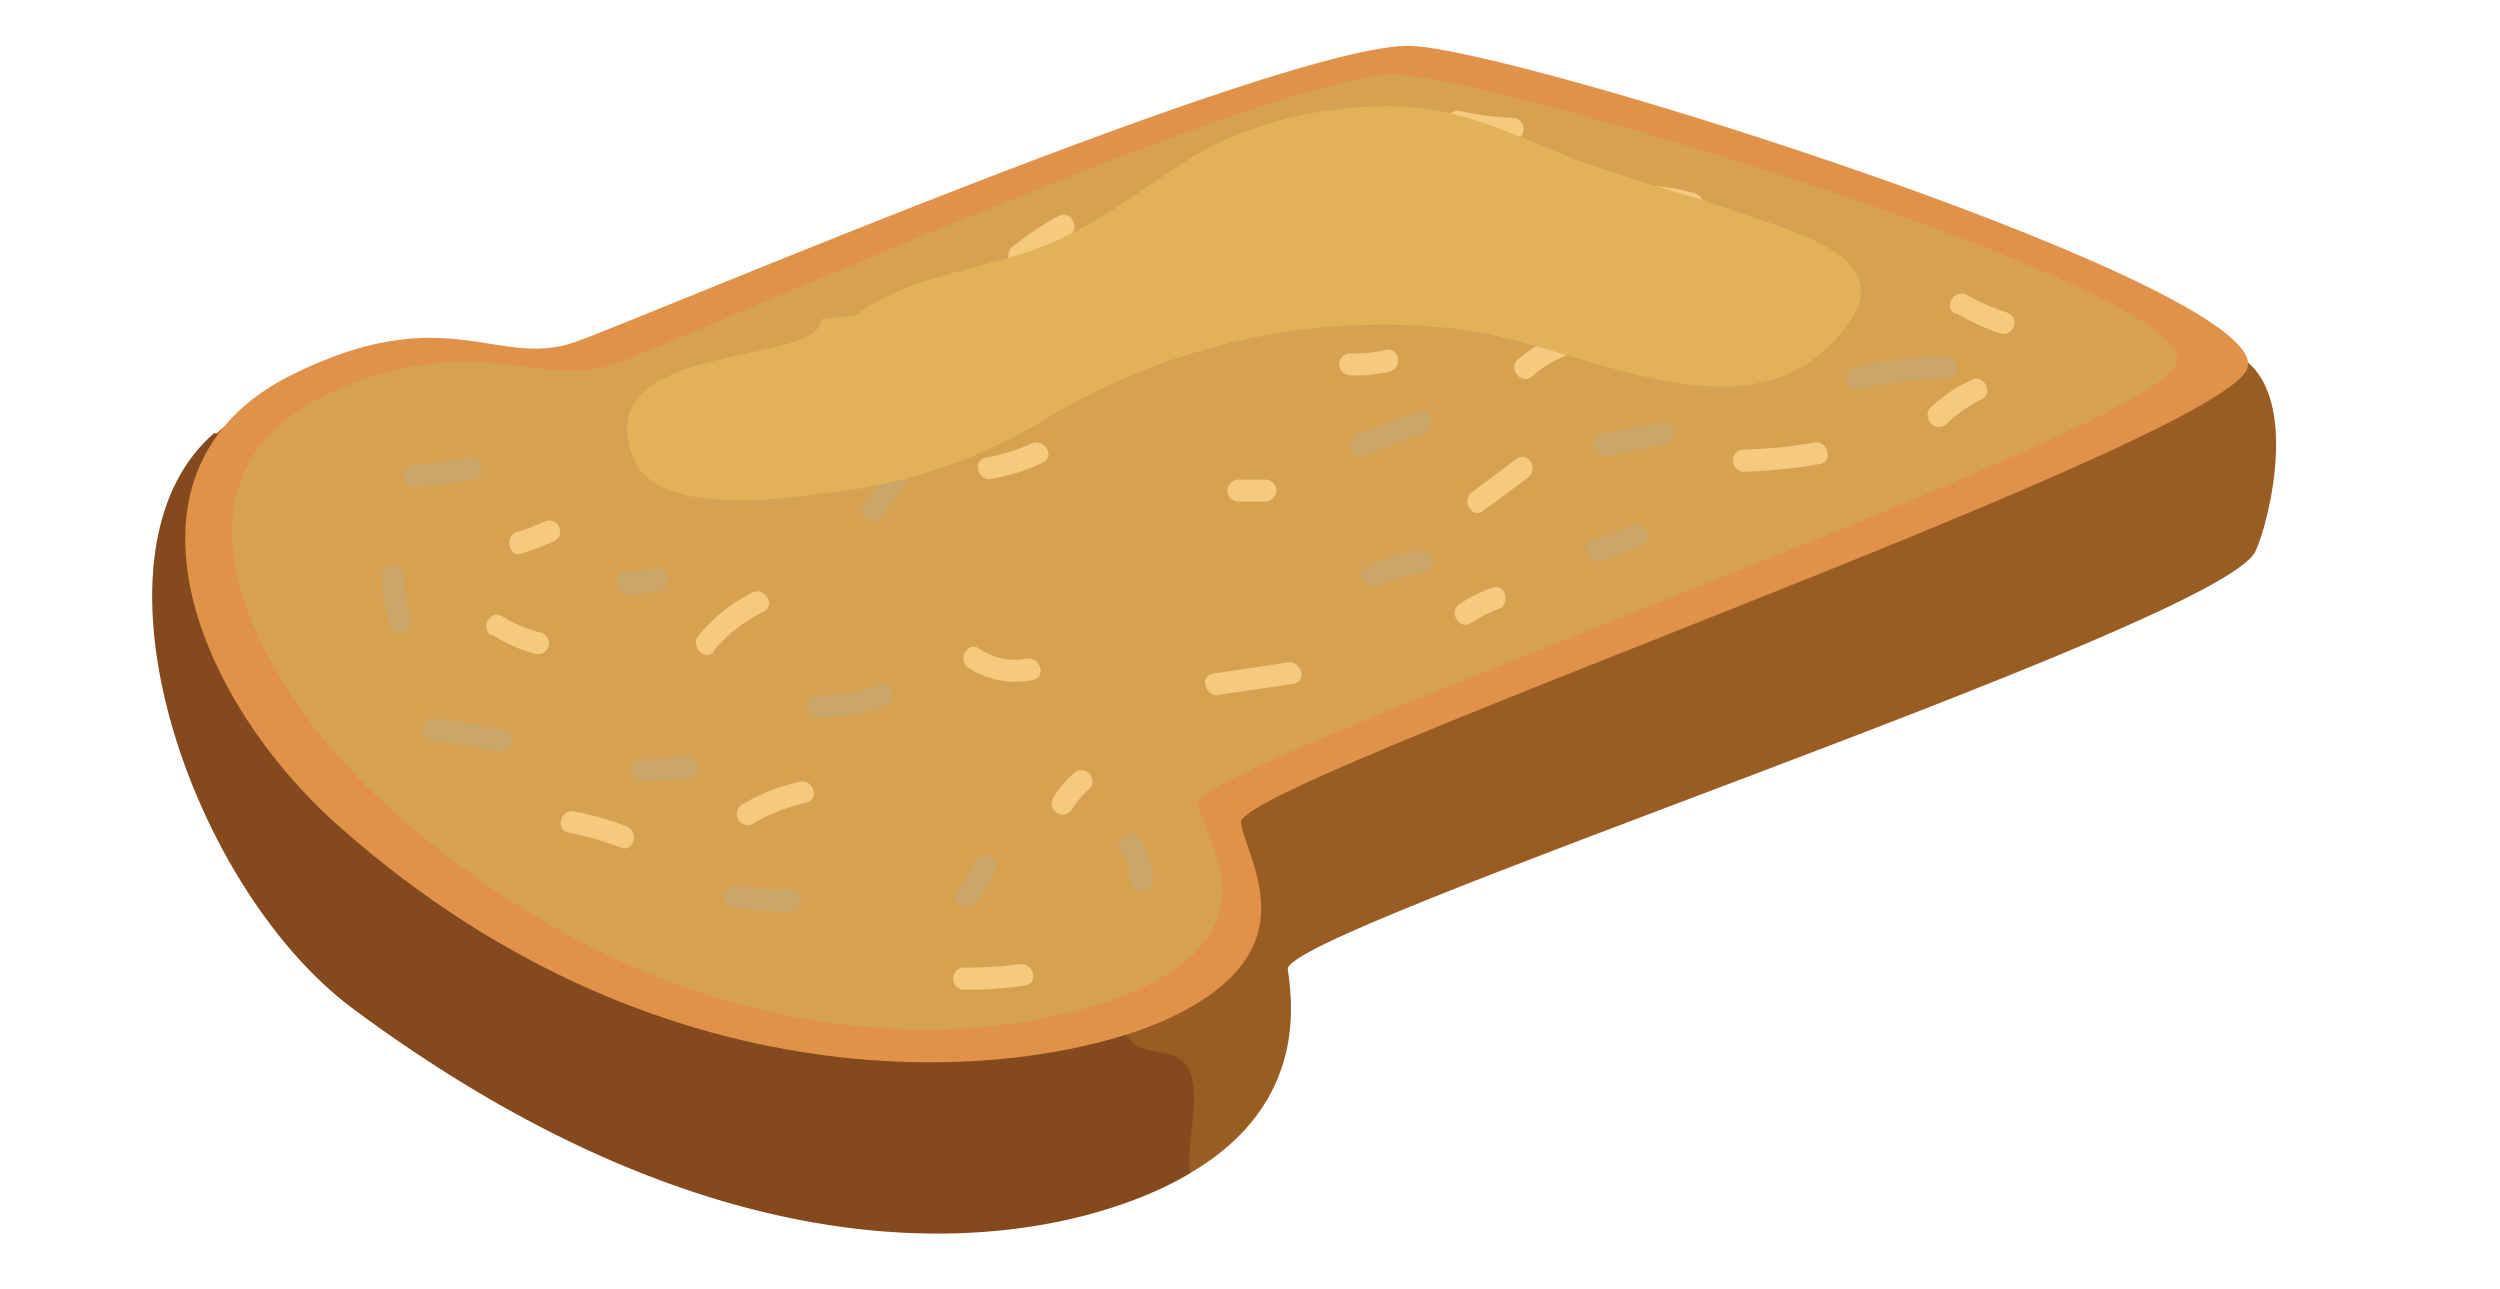 <svg xmlns="http://www.w3.org/2000/svg" viewBox="0 0 93.26 48.09"><defs><style>.cls-1{isolation:isolate;}.cls-2{fill:#332f33;opacity:0.15;mix-blend-mode:multiply;}.cls-3{fill:#ef615e;}.cls-4{fill:#995d24;}.cls-5{fill:#84491c;}.cls-6{fill:#e1924a;}.cls-7{fill:#d6a150;}.cls-8{fill:#cba669;}.cls-9{fill:#f5c97e;}.cls-10{fill:#e1b257;}</style></defs><g class="cls-1"><g id="Layer_1" data-name="Layer 1"><path class="cls-2" d="M46.58,24.08a5.29,5.29,0,0,0,.09-.8C46.65,23.47,46.62,23.76,46.58,24.08Z"/><path class="cls-3" d="M46.46,24.37A6.9,6.9,0,0,0,46.8,23,11.3,11.3,0,0,1,46.46,24.37Z"/><path class="cls-4" d="M54.3,7.17c2.52,0,20.65,2.24,29,6,2.68,1.2,1.31,6.44.83,7.41-1.4,2.79-36.3,14.12-36.09,15.58s.74,5.64-4.68,8.14c-5.08,2.34-16,3.7-30.11-6.77C6.7,32.65,2.44,18.75,9.37,15.29c5.83-2.92,11,4,13.87,2.93S49.51,7.17,54.3,7.17Z"/><path class="cls-5" d="M44.07,39.55c-.55-.44-1.46-.18-1.92-.76s0-1.27-.76-1.86c-1.5-1.15-3.22-.9-4.91-1a7.83,7.83,0,0,1-5.56-2.51,28.9,28.9,0,0,0-7.08-5.49,58.35,58.35,0,0,0-5.32-2.48c-1.33-.55-2.82-.93-4.12-1.54-2.11-1-2.61-3.74-3.87-5.5A5.64,5.64,0,0,0,8,16.15C2.86,20.57,7,33,13.13,37.6c14.08,10.47,25,9.11,30.11,6.77a12.12,12.12,0,0,0,1.14-.6l0-.24C44.26,42.45,45,40.3,44.07,39.55Z"/><path class="cls-6" d="M52.54,1.71c3.77,0,32.73,9.17,31.27,12.09S46.08,29.22,46.29,30.68,49,35.48,43.58,38C38.5,40.32,25,41.73,12.72,30.89,7.15,26,3.92,17.47,10.85,14c5.83-2.91,7.71-.2,10.63-1.25S47.74,1.71,52.54,1.71Z"/><path class="cls-7" d="M52,2.78c3.51,0,30.54,8.14,29.18,10.84s-36.7,15-36.5,16.31,2.9,4.63-2.13,6.94c-4.72,2.17-16.37,3.5-27.8-6.52C9.57,25.81,5.53,18,12,14.82c5.42-2.69,8.2-.27,10.92-1.24S47.53,2.78,52,2.78Z"/><path class="cls-4" d="M68.47,22.25c-1.76.6-3.25,1.7-5,2.31-2,.69-4.2,1-6.14,1.8-1.7.66-3.27,1.38-5,2.1-1.12.47-4.31,1.9-4.86,1.8l-.13.43a3.72,3.72,0,0,0,1.08,2.85c1.26.81,1.85-.16,2.74-.94,2.27-2,4.73-2.81,7.67-3.89s5.92-2.34,8.89-3.22C70.26,24.74,72.41,20.91,68.47,22.25Z"/><path class="cls-8" d="M15.48,18.15a11.74,11.74,0,0,0,2.2-.29c.52-.1.3-.9-.22-.79a11.07,11.07,0,0,1-2,.26.41.41,0,0,0,0,.82Z"/><path class="cls-8" d="M14.24,21.49a7.61,7.61,0,0,0,.29,1.78.41.41,0,0,0,.79-.22,7.37,7.37,0,0,1-.26-1.56.41.41,0,0,0-.82,0Z"/><path class="cls-8" d="M16.07,27.59l2.5.42c.52.08.74-.71.22-.8l-2.5-.42c-.52-.08-.75.71-.22.8Z"/><path class="cls-8" d="M24,29.13a.41.41,0,0,0,0-.82.41.41,0,0,0,0,.82Z"/><path class="cls-8" d="M24,29.13A7.61,7.61,0,0,0,25.74,29c.52-.12.3-.92-.22-.8a6.81,6.81,0,0,1-1.56.13.41.41,0,0,0,0,.82Z"/><path class="cls-8" d="M27.33,33.84a11.42,11.42,0,0,0,2.19.16.42.42,0,0,0,0-.83,11,11,0,0,1-2-.12c-.52-.1-.74.7-.21.79Z"/><path class="cls-8" d="M36.41,33.65a5.13,5.13,0,0,0,.73-1.21.4.4,0,0,0-.28-.5.41.41,0,0,0-.51.29,5.42,5.42,0,0,1-.65,1c-.3.44.41.85.71.41Z"/><path class="cls-8" d="M30.49,26.77A7.13,7.13,0,0,0,33,26.34c.5-.19.28-1-.21-.8a6.46,6.46,0,0,1-2.26.41.41.41,0,0,0,0,.82Z"/><path class="cls-8" d="M23.4,22.18A3.92,3.92,0,0,0,24.63,22c.5-.16.28-1-.22-.79a3.45,3.45,0,0,1-1,.12.41.41,0,0,0,0,.82Z"/><path class="cls-8" d="M23.82,16.21a.42.42,0,0,0,0-.83.42.42,0,0,0,0,.83Z"/><path class="cls-8" d="M24,16.21h2.36a.42.42,0,0,0,0-.83H24a.42.42,0,0,0,0,.83Z"/><path class="cls-8" d="M32.93,19.2,33.77,18c.29-.44-.42-.86-.71-.42l-.84,1.25c-.29.45.42.86.71.42Z"/><path class="cls-8" d="M31,12.86c.82-.27,1.68-.43,2.5-.7.5-.16.29-1-.22-.79-.82.26-1.68.43-2.5.69-.5.17-.29,1,.22.8Z"/><path class="cls-8" d="M39.51,12.34l.7.69a.41.41,0,0,0,.58-.58l-.69-.7a.42.42,0,0,0-.59.59Z"/><path class="cls-8" d="M41.81,31.71a2.16,2.16,0,0,1,.36,1.18.42.42,0,0,0,.83,0,2.94,2.94,0,0,0-.48-1.6c-.28-.44-1,0-.71.42Z"/><path class="cls-8" d="M51.41,21.85a6.75,6.75,0,0,1,1.71-.51c.52-.11.3-.9-.22-.8a7.57,7.57,0,0,0-1.91.6c-.48.23-.06.94.42.71Z"/><path class="cls-8" d="M50.89,17c.74-.3,1.48-.58,2.23-.84.5-.17.28-1-.22-.79-.75.25-1.49.54-2.23.83-.48.2-.27,1,.22.8Z"/><path class="cls-8" d="M45.75,9a9.49,9.49,0,0,0,2-.74c.47-.23.05-1-.42-.71a8,8,0,0,1-1.85.65c-.52.11-.3.91.22.8Z"/><path class="cls-8" d="M49.92,5.21a3.89,3.89,0,0,1,2,.42c.5.2.71-.6.22-.79a4.39,4.39,0,0,0-2.44-.42c-.52.1-.3.9.22.79Z"/><path class="cls-8" d="M57.11,7.81a5.59,5.59,0,0,0,2.29.62.42.42,0,0,0,0-.83,4.62,4.62,0,0,1-1.88-.5c-.47-.23-.89.48-.41.71Z"/><path class="cls-8" d="M52.17,11.62a.41.41,0,0,0,0-.82.41.41,0,0,0,0,.82Z"/><path class="cls-8" d="M52.38,11.57A7.81,7.81,0,0,1,54,11.05a.41.41,0,0,0-.22-.79,8.88,8.88,0,0,0-1.76.59c-.48.23-.07,1,.41.72Z"/><path class="cls-8" d="M59.93,17c.74-.15,1.48-.27,2.22-.42.52-.1.3-.9-.22-.79l-2.22.41c-.52.11-.3.9.22.8Z"/><path class="cls-8" d="M59.65,20.92a8.2,8.2,0,0,0,1.63-.6c.47-.23.06-.94-.42-.71a6.59,6.59,0,0,1-1.43.51.42.42,0,0,0,.22.8Z"/><path class="cls-8" d="M63.09,12.81c.32-.47.66-.92,1-1.39s-.41-.86-.71-.42-.65.92-1,1.39.42.86.71.42Z"/><path class="cls-8" d="M69.38,14.53a14,14,0,0,1,3.22-.41.41.41,0,0,0,0-.82,15.36,15.36,0,0,0-3.44.43c-.52.12-.3.92.22.8Z"/><path class="cls-9" d="M21.21,31.06a12.06,12.06,0,0,1,1.95.56c.49.19.7-.6.22-.79a11.12,11.12,0,0,0-1.95-.56c-.52-.11-.74.69-.22.79Z"/><path class="cls-9" d="M28.06,30.75a6.6,6.6,0,0,1,2-.8c.52-.11.3-.9-.22-.79a7.27,7.27,0,0,0-2.19.87.42.42,0,0,0,.42.72Z"/><path class="cls-9" d="M26.61,24.29a5.71,5.71,0,0,1,1.87-1.47c.47-.24.05-.95-.42-.71a6.19,6.19,0,0,0-2,1.59c-.33.41.25,1,.58.59Z"/><path class="cls-9" d="M18.33,23.66a5.7,5.7,0,0,0,1.63.73.41.41,0,0,0,.22-.79A4.88,4.88,0,0,1,18.75,23c-.45-.3-.86.42-.42.71Z"/><path class="cls-9" d="M19.48,20.64a9.74,9.74,0,0,0,1.21-.46.4.4,0,0,0,.15-.56.41.41,0,0,0-.56-.15,8.89,8.89,0,0,1-1,.38c-.5.16-.28,1,.22.79Z"/><path class="cls-9" d="M29.07,16.33c.61-.16,1.19-.42,1.81-.55s.3-.91-.22-.8-1.2.4-1.81.56a.41.41,0,0,0,.22.79Z"/><path class="cls-9" d="M36.12,24.91a3.22,3.22,0,0,0,2.4.46c.53-.09.3-.89-.22-.8a2.33,2.33,0,0,1-1.76-.37c-.44-.31-.85.41-.42.71Z"/><path class="cls-9" d="M35.91,36.92a14.09,14.09,0,0,0,2.34-.16c.52-.08.3-.87-.22-.79a13.64,13.64,0,0,1-2.12.12.42.42,0,0,0,0,.83Z"/><path class="cls-9" d="M40,30.18a3.49,3.49,0,0,1,.63-.75.41.41,0,0,0-.58-.58,3.88,3.88,0,0,0-.76.91.42.42,0,0,0,.15.57.41.41,0,0,0,.56-.15Z"/><path class="cls-9" d="M45.36,25.94a.42.42,0,0,0,0-.83.42.42,0,0,0,0,.83Z"/><path class="cls-9" d="M45.47,25.92l2.78-.41c.53-.08.3-.87-.22-.8l-2.78.42c-.52.07-.3.87.22.79Z"/><path class="cls-9" d="M46.2,18.71h1a.41.41,0,0,0,0-.82h-1a.41.41,0,0,0,0,.82Z"/><path class="cls-9" d="M37,17.86a7.5,7.5,0,0,0,1.9-.6c.48-.23.06-.94-.42-.71a7.26,7.26,0,0,1-1.7.52c-.53.1-.3.9.22.79Z"/><path class="cls-9" d="M44.32,13.09,46,12.26c.47-.24.06-.95-.42-.71l-1.67.83c-.47.24,0,.95.42.71Z"/><path class="cls-9" d="M38.21,9.9a11.43,11.43,0,0,1,1.66-1.11c.48-.25.06-1-.41-.72a11.07,11.07,0,0,0-1.67,1.12c-.42.31,0,1,.42.71Z"/><path class="cls-9" d="M43.21,7.67a2.65,2.65,0,0,0,1.18.2.42.42,0,0,0,0-.83A1.77,1.77,0,0,1,43.63,7a.43.43,0,0,0-.57.15.42.42,0,0,0,.15.56Z"/><path class="cls-9" d="M46.61,5.78a3.16,3.16,0,0,1,.87.13c.51.16.72-.63.22-.8A3.68,3.68,0,0,0,46.61,5a.41.41,0,0,0,0,.82Z"/><path class="cls-9" d="M52.17,8.7c.33,0,.65.13,1,.14.53,0,.53-.81,0-.82-.33,0-.65-.13-1-.14-.53,0-.53.81,0,.82Z"/><path class="cls-9" d="M50.37,14a5.07,5.07,0,0,0,1.5-.15c.5-.15.29-.95-.22-.79a4.6,4.6,0,0,1-1.28.12.41.41,0,0,0,0,.82Z"/><path class="cls-9" d="M56.9,14.12a.41.41,0,0,0,0-.82.41.41,0,0,0,0,.82Z"/><path class="cls-9" d="M57.11,14.07a4.19,4.19,0,0,1,1.29-.79.42.42,0,0,0-.22-.8,5,5,0,0,0-1.49.88c-.44.29,0,1,.42.71Z"/><path class="cls-9" d="M55.3,19.07,57,17.82c.42-.32,0-1-.42-.71l-1.67,1.25c-.42.31,0,1,.42.71Z"/><path class="cls-9" d="M54.88,23.24a4.42,4.42,0,0,1,1-.51c.5-.17.28-1-.22-.8a5.25,5.25,0,0,0-1.21.6c-.44.29,0,1,.41.71Z"/><path class="cls-9" d="M65,17.6a20.07,20.07,0,0,0,2.89-.29c.52-.09.3-.89-.22-.8a17.12,17.12,0,0,1-2.67.26.42.42,0,0,0,0,.83Z"/><path class="cls-9" d="M72.33,15.93a.41.41,0,0,0,0-.82.41.41,0,0,0,0,.82Z"/><path class="cls-9" d="M72.62,15.81a5.15,5.15,0,0,1,1.3-.91c.48-.24.06-1-.41-.71a5.65,5.65,0,0,0-1.48,1c-.38.37.21.95.59.58Z"/><path class="cls-9" d="M66.14,12.54a3.63,3.63,0,0,0,.92-.62c.38-.37-.2-1-.59-.58a2.94,2.94,0,0,1-.75.49.41.41,0,0,0-.14.56.42.42,0,0,0,.56.15Z"/><path class="cls-9" d="M73,11.7a8.25,8.25,0,0,0,1.63.74.41.41,0,0,0,.22-.79A7.71,7.71,0,0,1,73.37,11c-.48-.24-.89.47-.42.71Z"/><path class="cls-9" d="M61.49,7.73A7.39,7.39,0,0,1,63,8a.41.41,0,0,0,.22-.79,7.61,7.61,0,0,0-1.77-.29.41.41,0,0,0,0,.82Z"/><path class="cls-9" d="M60.72,10.31l.83-.41a.41.41,0,0,0,.15-.57.42.42,0,0,0-.56-.14l-.84.41a.42.42,0,0,0-.14.57.41.41,0,0,0,.56.14Z"/><path class="cls-9" d="M54.29,4.94a12.4,12.4,0,0,0,2.19.29.42.42,0,0,0,0-.83,10.85,10.85,0,0,1-2-.26c-.52-.1-.74.69-.22.8Z"/><path class="cls-10" d="M65.1,8c-2.28-.81-4.52-1.34-6.81-2.25-2.48-1-4.21-1.88-6.95-1.78A14.78,14.78,0,0,0,45,5.55c-2.21,1.27-4.12,3-6.56,3.81-2.14.75-4.67,1-6.54,2.41l-1.25.13c-.06,1.82-8.67.73-7.06,5.12.83,2.23,5.3,1.63,7.09,1.39a19.89,19.89,0,0,0,8-2.58,24.32,24.32,0,0,1,16-3.52c4.49.65,10.63,4.41,14.1,0C70.91,9.67,67.2,8.76,65.1,8Z"/></g></g></svg>